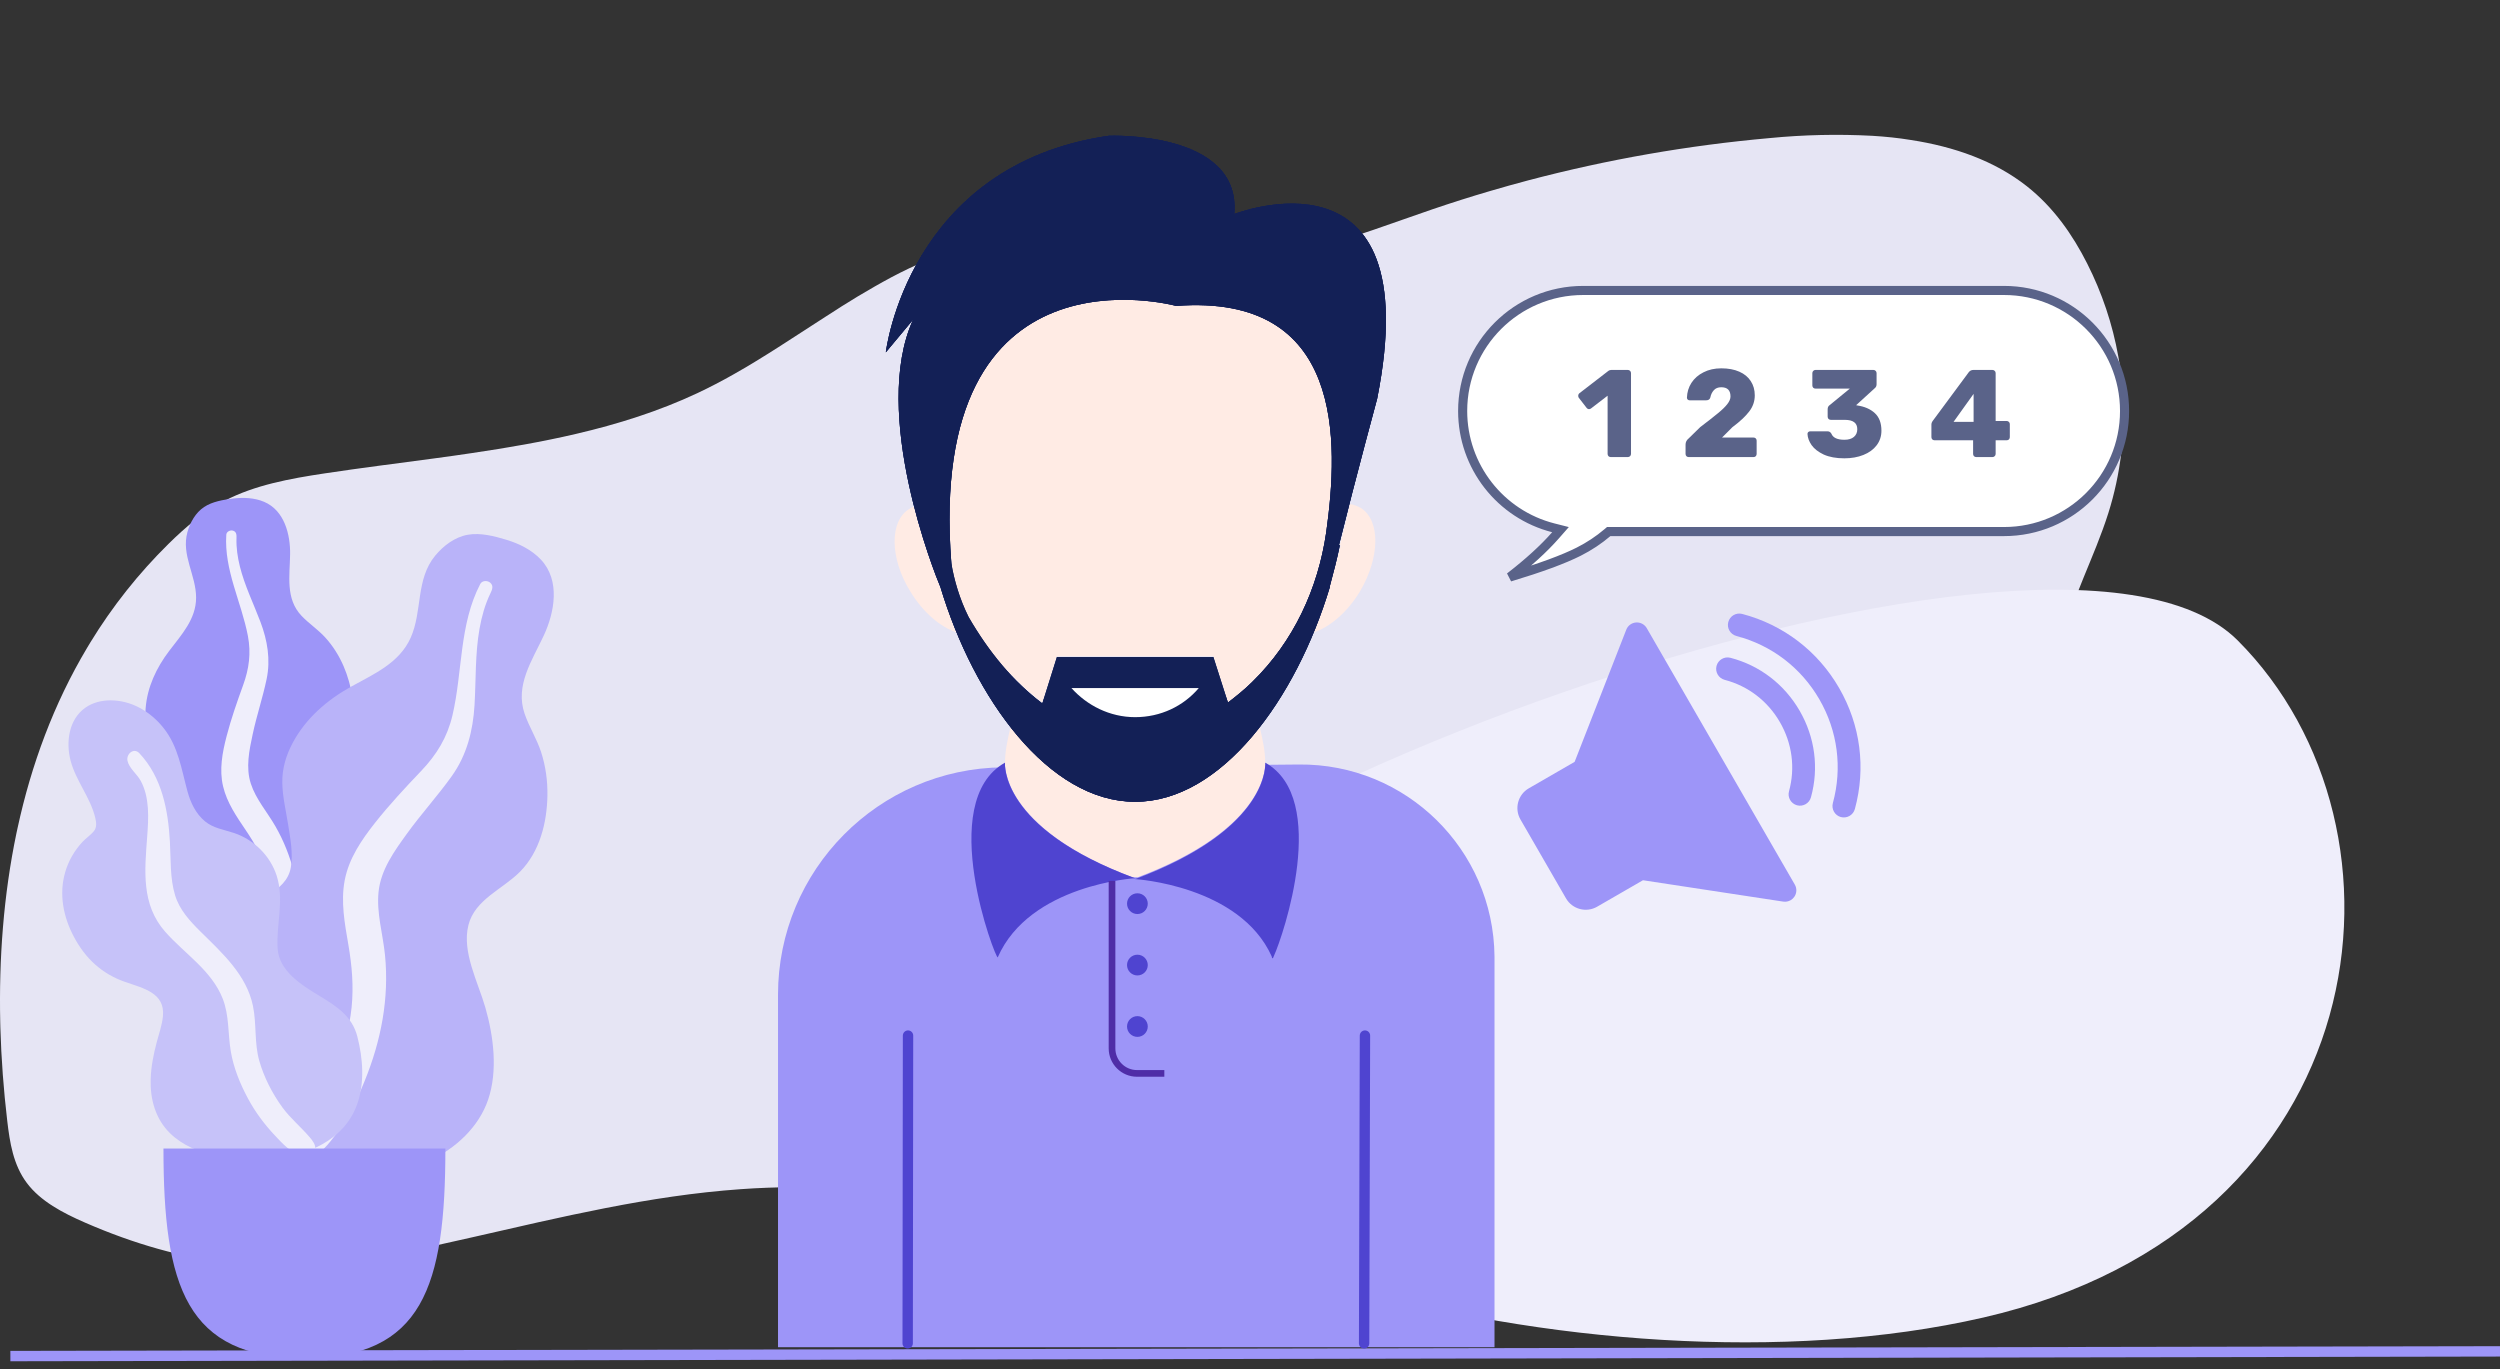 <svg width="241" height="132" viewBox="0 0 241 132" fill="none" xmlns="http://www.w3.org/2000/svg">
<rect x="0" y="0" width="241" height="132" fill="#333333" stroke="none"/>
<g clip-path="url(#clip0)">
<path d="M1.584 80.326C1.622 80.147 1.658 79.968 1.7 79.791C3.021 73.709 5.179 67.847 8.389 62.465C8.495 62.285 8.602 62.107 8.711 61.928C10.827 58.464 13.359 55.272 16.25 52.423C17.849 50.846 19.592 49.348 21.666 48.269C24.571 46.752 27.967 46.137 31.305 45.634C34.772 45.11 38.287 44.671 41.792 44.199C43.038 44.034 44.276 43.859 45.507 43.674C48.893 43.173 52.255 42.594 55.537 41.826C59.593 40.879 63.525 39.638 67.24 37.893C67.536 37.759 67.83 37.617 68.12 37.467C68.409 37.322 68.701 37.175 68.987 37.026C69.273 36.877 69.555 36.729 69.835 36.576C69.98 36.498 70.125 36.419 70.268 36.337C70.411 36.254 70.552 36.182 70.691 36.101C71.109 35.868 71.52 35.629 71.931 35.388L71.947 35.377C72.219 35.219 72.486 35.056 72.752 34.893C74.27 33.972 75.756 33.011 77.242 32.044L78.176 31.44L79.623 30.505C79.905 30.322 80.193 30.139 80.477 29.959C80.678 29.826 80.879 29.693 81.099 29.556C82.154 28.893 83.223 28.241 84.32 27.62C84.58 27.471 84.842 27.322 85.105 27.178C87.322 25.942 89.64 24.898 92.035 24.057L92.067 24.045C93.272 23.625 94.501 23.279 95.747 23.007C96.466 22.85 97.187 22.722 97.916 22.623C99.864 22.347 101.839 22.32 103.794 22.541C107.633 22.985 111.231 24.457 115.068 24.954C122.968 25.959 130.641 22.72 138.07 20.182C139.896 19.559 141.736 18.975 143.59 18.431C144.822 18.067 146.058 17.723 147.304 17.391C154.939 15.376 162.732 14.012 170.598 13.311C173.886 12.989 177.193 12.916 180.493 13.092C181.747 13.169 182.987 13.293 184.205 13.494C188.373 14.138 192.258 15.487 195.395 17.958C197.964 19.987 199.802 22.631 201.201 25.398C202.633 28.221 203.645 31.238 204.203 34.354C204.279 34.778 204.348 35.205 204.404 35.631C204.505 36.36 204.58 37.093 204.63 37.831C204.9 41.76 204.431 45.706 203.244 49.463C201.916 53.669 199.701 57.707 198.727 61.946C198.686 62.125 198.648 62.304 198.612 62.483C198.479 63.126 198.38 63.777 198.316 64.431C197.819 69.639 199.725 74.716 201.221 79.809C201.273 79.986 201.326 80.165 201.376 80.344C201.537 80.91 201.692 81.475 201.839 82.039C203.224 87.424 203.609 93.189 202.375 98.564C202.336 98.743 202.29 98.922 202.246 99.099C201.42 102.496 199.866 105.675 197.692 108.415C195.381 111.31 192.347 113.721 189.105 115.839C187.526 116.871 185.892 117.835 184.205 118.732C182.997 119.376 181.76 119.985 180.493 120.56C170.336 125.185 158.75 127.443 147.292 126.944C146.688 126.918 146.084 126.886 145.48 126.842C144.876 126.797 144.216 126.745 143.584 126.687C136.203 125.971 129.022 124.244 121.891 122.355C119.501 121.722 117.116 121.073 114.732 120.435C113.671 120.154 112.612 119.872 111.551 119.599C106.355 118.258 101.082 117.043 95.743 116.136C94.507 115.923 93.27 115.729 92.031 115.553C87.73 114.922 83.394 114.554 79.047 114.453C77.358 114.42 75.667 114.434 73.976 114.497C73.123 114.528 72.268 114.574 71.413 114.636C62.585 115.257 54.053 117.337 45.507 119.279C44.271 119.561 43.032 119.838 41.792 120.111C40.166 120.469 38.539 120.815 36.904 121.135C26.731 123.132 17.663 121.983 8.205 117.863C6.055 116.928 3.907 115.798 2.59 114.043C1.274 112.288 0.944 110.132 0.698 108.051C0.35 105.087 0.122 102.085 0.036 99.066C0.036 98.889 0.036 98.71 0.023 98.532C-0.113 92.435 0.342 86.28 1.584 80.326Z" fill="#E6E5F4"/>
<path d="M22.468 48.06C23.466 47.938 24.531 47.981 25.459 48.375C27.433 49.213 27.994 51.545 27.967 53.44C27.938 55.48 27.505 57.708 29.055 59.352C29.768 60.107 30.655 60.685 31.355 61.455C32.103 62.277 32.69 63.218 33.125 64.228C33.922 66.084 34.314 68.267 33.584 70.214C32.942 71.928 31.326 73.475 31.675 75.424C32.039 77.457 34.089 79.011 35.371 80.526C36.821 82.24 38.157 84.43 38.376 86.677C38.586 88.831 37.649 91.01 36.21 92.638C33.335 95.891 29.014 97.486 24.656 97.476C22.806 97.472 20.712 97.388 19.115 96.394C18.622 96.087 18.362 95.742 18.068 95.263C17.805 94.833 17.458 94.554 17.056 94.25C16.172 93.582 15.534 92.682 15.127 91.674C13.546 87.76 14.81 82.918 17.023 79.443C17.547 78.62 17.977 77.827 17.722 76.846C17.456 75.821 16.803 74.897 16.225 74.016C15.654 73.146 15.002 72.316 14.555 71.375C14.088 70.389 13.956 69.356 14.039 68.278C14.194 66.251 15.069 64.381 16.307 62.751C17.5 61.181 18.901 59.679 18.904 57.622C18.908 55.441 17.45 53.502 18.071 51.285C18.328 50.367 18.845 49.426 19.677 48.875C20.475 48.348 21.529 48.175 22.468 48.06Z" fill="#9D95F8"/>
<path d="M21.815 51.546C21.834 51.253 22.181 51.077 22.454 51.154C22.814 51.254 22.808 51.59 22.798 51.89C22.769 52.811 22.902 53.706 23.123 54.6C23.584 56.457 24.434 58.169 25.108 59.954C25.781 61.737 26.097 63.578 25.702 65.465C25.33 67.243 24.745 68.976 24.364 70.757C24.028 72.327 23.671 73.983 24.182 75.549C24.674 77.056 25.762 78.284 26.545 79.646C28.167 82.466 28.886 85.594 28.983 88.813C29.027 90.308 28.987 91.816 28.64 93.282C28.441 94.126 28.172 95.267 27.449 95.85C27.115 96.119 26.545 96.212 26.264 95.814C26 95.441 26.232 94.863 26.315 94.465C26.678 92.742 26.751 90.982 26.664 89.233C26.58 87.539 26.38 85.848 25.847 84.23C25.352 82.728 24.6 81.38 23.715 80.066C22.814 78.728 21.876 77.386 21.504 75.8C21.125 74.19 21.433 72.551 21.844 70.971C22.279 69.299 22.848 67.676 23.437 66.05C24.011 64.466 24.214 62.967 23.898 61.308C23.272 58.032 21.597 54.957 21.815 51.546Z" fill="#EFEEFB"/>
<path d="M48.818 52.035C50.053 52.41 51.279 53.015 52.16 53.964C54.032 55.981 53.458 59.031 52.424 61.258C51.312 63.655 49.626 66.065 50.576 68.815C51.013 70.08 51.747 71.225 52.162 72.499C52.604 73.861 52.795 75.279 52.771 76.7C52.726 79.309 52.032 82.094 50.147 84.017C48.488 85.71 45.774 86.698 45.154 89.185C44.506 91.779 46.089 94.684 46.792 97.141C47.587 99.923 47.995 103.208 47.065 105.98C46.173 108.637 43.922 110.725 41.374 111.902C36.282 114.254 30.371 113.892 25.265 111.614C23.098 110.646 20.685 109.458 19.338 107.452C18.922 106.832 18.799 106.289 18.708 105.569C18.627 104.924 18.367 104.413 18.056 103.844C17.373 102.595 17.1 101.198 17.155 99.795C17.369 94.344 21.411 89.275 25.844 86.316C26.894 85.615 27.817 84.901 28.037 83.608C28.266 82.258 27.988 80.825 27.776 79.483C27.566 78.157 27.24 76.836 27.214 75.491C27.187 74.082 27.578 72.792 28.245 71.559C29.498 69.243 31.513 67.487 33.827 66.203C36.056 64.967 38.493 63.919 39.584 61.488C40.741 58.912 40.056 55.86 41.956 53.562C42.743 52.61 43.847 51.765 45.114 51.547C46.329 51.338 47.656 51.682 48.818 52.035Z" fill="#B9B3F9"/>
<path d="M46.297 56.296C46.473 55.959 46.971 55.933 47.251 56.167C47.619 56.475 47.434 56.87 47.266 57.219C46.75 58.295 46.437 59.425 46.228 60.599C45.793 63.04 45.891 65.513 45.744 67.979C45.597 70.444 45.002 72.789 43.553 74.817C42.186 76.728 40.594 78.474 39.216 80.383C38.001 82.067 36.716 83.84 36.494 85.962C36.28 88.005 36.909 90.029 37.112 92.053C37.531 96.242 36.734 100.323 35.161 104.186C34.43 105.98 33.593 107.745 32.42 109.3C31.744 110.195 30.833 111.405 29.682 111.716C29.151 111.86 28.435 111.671 28.315 111.052C28.203 110.472 28.776 109.909 29.082 109.482C30.408 107.632 31.415 105.585 32.229 103.469C33.019 101.418 33.67 99.311 33.894 97.115C34.102 95.078 33.929 93.087 33.582 91.067C33.229 89.01 32.836 86.93 33.231 84.856C33.632 82.751 34.85 80.971 36.158 79.315C37.542 77.564 39.058 75.94 40.598 74.323C42.099 72.748 43.121 71.079 43.62 68.949C44.604 64.742 44.255 60.222 46.297 56.296Z" fill="#EFEEFB"/>
<path d="M10.636 67.512C12.69 67.512 14.495 68.6 15.74 70.145C17.196 71.954 17.49 74.162 18.081 76.317C18.376 77.39 18.882 78.454 19.769 79.183C20.576 79.846 21.6 79.978 22.565 80.302C24.495 80.949 26.053 82.508 26.669 84.41C27.42 86.73 26.625 89.07 26.761 91.421C26.887 93.581 29.016 94.928 30.729 95.963C32.418 96.984 33.94 97.939 34.449 99.927C34.988 102.036 35.169 104.39 34.422 106.474C33.178 109.943 29.537 111.47 26.019 111.707C22.827 111.922 18.812 111.584 16.415 109.267C14.98 107.88 14.46 105.941 14.525 104.011C14.565 102.811 14.803 101.622 15.11 100.463C15.328 99.641 15.622 98.823 15.706 97.973C15.929 95.714 13.841 95.28 12.063 94.66C9.804 93.871 8.223 92.382 7.123 90.308C6.099 88.376 5.67 86.208 6.284 84.081C6.597 82.995 7.166 82.01 7.937 81.172C8.276 80.803 8.755 80.495 9.061 80.108C9.347 79.746 9.285 79.277 9.186 78.853C8.731 76.895 7.311 75.274 6.803 73.319C6.344 71.555 6.616 69.36 8.228 68.222C8.925 67.73 9.784 67.517 10.636 67.512Z" fill="#C6C2F9"/>
<path d="M13.436 72.613C15.613 74.932 16.205 78.078 16.378 81.127C16.476 82.837 16.375 84.64 16.877 86.299C17.307 87.718 18.314 88.803 19.353 89.829C21.444 91.893 23.775 93.992 24.387 96.979C24.746 98.733 24.503 100.544 24.999 102.278C25.45 103.854 26.244 105.403 27.209 106.734C27.987 107.805 28.999 108.626 29.849 109.625C30.108 109.93 30.48 110.379 30.373 110.81C30.247 111.314 29.605 111.473 29.149 111.394C28.087 111.21 27.193 110.195 26.498 109.457C25.482 108.379 24.619 107.219 23.917 105.918C23.139 104.473 22.511 102.939 22.243 101.318C21.965 99.636 22.104 97.883 21.469 96.269C20.4 93.553 17.809 91.95 15.935 89.833C13.6 87.196 13.948 83.913 14.188 80.668C14.319 78.885 14.449 76.871 13.548 75.243C13.204 74.622 12.438 74.042 12.29 73.336C12.154 72.689 12.894 72.035 13.436 72.613Z" fill="#EFEEFB"/>
<path d="M15.758 110.717C15.758 123.977 17.922 130.925 29.346 130.925C40.771 130.925 42.935 123.977 42.935 110.717H15.758Z" fill="#9D95F8"/>
<path d="M97.777 99.866C99.602 80.639 197.536 43.529 215.717 61.74C233.898 79.952 229.296 118.258 191.196 127.01C153.095 135.762 95.952 119.093 97.777 99.866Z" fill="#EFEEFB"/>
<path d="M1 130.726L241 130.272" stroke="#9D95F8"/>
<path fill-rule="evenodd" clip-rule="evenodd" d="M96.718 73.969L125.214 73.698C135.53 73.6 143.972 81.882 144.07 92.198C144.071 92.257 144.071 92.317 144.071 92.376V129.871H132.276H75V95.896C75 83.867 84.69 74.084 96.718 73.969Z" fill="#9D95F8"/>
<path d="M109.691 84.658C109.603 84.658 109.515 84.746 109.428 84.746C109.34 84.746 109.252 84.658 109.164 84.658H109.691Z" fill="#8279F8"/>
<path d="M121.967 73.518C121.967 73.518 121.967 73.518 121.967 73.606C121.967 74.483 121.529 80.097 109.688 84.57H109.162C97.321 80.097 96.883 74.483 96.883 73.606C96.883 73.518 96.883 73.518 96.883 73.518C96.883 72.378 97.146 71.238 97.409 70.098C100.829 74.395 104.952 77.29 109.425 77.29C113.898 77.29 118.02 74.395 121.441 70.098C121.704 71.238 121.967 72.378 121.967 73.518Z" fill="#FFEBE4"/>
<path d="M121.968 73.519C121.968 73.519 122.582 79.835 109.426 84.746C109.426 84.746 119.506 85.349 122.589 92.192C122.616 92.253 122.605 92.377 122.67 92.377C122.734 92.377 122.734 92.306 122.811 92.137C123.703 90.188 128.182 76.99 121.968 73.519ZM96.883 73.519C90.13 77.291 96.006 92.552 96.182 92.289C99.251 85.272 109.426 84.659 109.426 84.659C96.269 79.835 96.883 73.519 96.883 73.519Z" fill="#4F44D0"/>
<path d="M127.847 51.328C127.057 56.767 124.689 61.854 120.742 65.713C119.953 66.502 119.251 67.116 118.374 67.73L116.971 63.257H101.885L100.482 67.73C97.675 65.625 91.798 59.749 91.711 54.223C89.255 22.735 113.375 29.401 113.375 29.401C129.601 28.261 129.075 42.558 127.847 51.328Z" fill="#FFEBE4"/>
<path d="M131.091 57.03C129.863 59.048 128.197 60.451 126.618 60.977C127.232 59.574 127.758 58.083 128.197 56.592C128.197 56.592 128.197 56.592 128.197 56.504C128.547 55.188 128.898 53.873 129.249 52.557H129.161C129.512 51.242 129.863 49.926 130.126 48.61C130.477 48.61 130.828 48.786 131.179 48.961C133.108 50.189 133.021 53.785 131.091 57.03ZM92.236 60.977C90.657 60.451 88.99 59.048 87.762 57.03C85.745 53.785 85.745 50.189 87.675 49.049C87.85 48.961 87.938 48.873 88.113 48.873C89.166 52.996 90.394 56.066 90.657 56.68C91.095 58.083 91.622 59.574 92.236 60.977Z" fill="#FFEBE4"/>
<path d="M118.987 20.63C119.689 12.561 106.883 13.087 106.883 13.087C87.499 15.894 85.394 33.962 85.394 33.962L88.026 30.804C83.903 39.838 90.131 55.363 90.657 56.591C93.902 67.379 101.095 77.29 109.427 77.29C117.759 77.29 124.951 67.379 128.197 56.591C128.197 56.591 128.197 56.591 128.197 56.503C128.548 55.187 128.898 53.872 129.161 52.556H129.074C130.828 45.539 132.758 38.435 132.758 38.435C137.757 13.262 118.987 20.63 118.987 20.63ZM127.846 51.328C127.056 56.766 124.688 61.853 120.741 65.713C119.952 66.502 119.163 67.116 118.373 67.73L116.97 63.344H101.884L100.481 67.817C97.674 65.713 95.306 62.818 93.376 59.485C92.499 57.731 91.973 55.889 91.71 54.31C89.254 22.823 113.374 29.489 113.374 29.489C129.6 28.261 129.074 42.557 127.846 51.328Z" fill="#132056"/>
<path d="M118.987 20.63C119.689 12.561 106.883 13.087 106.883 13.087C87.499 15.894 85.394 33.962 85.394 33.962L88.026 30.804C83.903 39.838 90.131 55.363 90.657 56.591C93.902 67.379 101.095 77.29 109.427 77.29C117.759 77.29 124.951 67.379 128.197 56.591C128.197 56.591 128.197 56.591 128.197 56.503C128.548 55.187 128.898 53.872 129.161 52.556H129.074C130.828 45.539 132.758 38.435 132.758 38.435C137.757 13.262 118.987 20.63 118.987 20.63ZM127.846 51.328C127.056 56.766 124.688 61.853 120.741 65.713C119.952 66.502 119.163 67.116 118.373 67.73L116.97 63.344H101.884L100.481 67.817C97.674 65.713 95.306 62.818 93.376 59.485C92.499 57.731 91.973 55.889 91.71 54.31C89.254 22.823 113.374 29.489 113.374 29.489C129.6 28.261 129.074 42.557 127.846 51.328Z" fill="#132056"/>
<path d="M118.987 20.63C119.689 12.561 106.883 13.087 106.883 13.087C87.499 15.894 85.394 33.962 85.394 33.962L88.026 30.804C83.903 39.838 90.131 55.363 90.657 56.591C93.902 67.379 101.095 77.29 109.427 77.29C117.759 77.29 124.951 67.379 128.197 56.591C128.197 56.591 128.197 56.591 128.197 56.503C128.548 55.187 128.898 53.872 129.161 52.556H129.074C130.828 45.539 132.758 38.435 132.758 38.435C137.757 13.262 118.987 20.63 118.987 20.63ZM127.846 51.328C127.056 56.766 124.688 61.853 120.741 65.713C119.952 66.502 119.163 67.116 118.373 67.73C117.537 65.117 115.109 63.344 112.365 63.344H106.572C103.782 63.344 101.316 65.156 100.481 67.817C97.674 65.713 91.797 59.836 91.71 54.31C89.254 22.823 113.374 29.489 113.374 29.489C129.6 28.261 129.074 42.557 127.846 51.328Z" fill="#132056"/>
<path d="M103.285 66.327C104.776 67.993 106.969 69.134 109.425 69.134C111.881 69.134 114.074 68.081 115.565 66.327H103.285Z" fill="white"/>
<path d="M109.645 99.955C110.197 99.955 110.645 99.507 110.645 98.955C110.645 98.403 110.197 97.955 109.645 97.955C109.093 97.955 108.645 98.403 108.645 98.955C108.645 99.507 109.093 99.955 109.645 99.955Z" fill="#4F44D0"/>
<path d="M109.645 94.033C110.197 94.033 110.645 93.585 110.645 93.033C110.645 92.481 110.197 92.033 109.645 92.033C109.093 92.033 108.645 92.481 108.645 93.033C108.645 93.585 109.093 94.033 109.645 94.033Z" fill="#4F44D0"/>
<path d="M109.645 88.113C110.197 88.113 110.645 87.666 110.645 87.113C110.645 86.561 110.197 86.113 109.645 86.113C109.093 86.113 108.645 86.561 108.645 87.113C108.645 87.666 109.093 88.113 109.645 88.113Z" fill="#4F44D0"/>
<path d="M107.199 84.921V101.065C107.199 102.397 108.279 103.477 109.611 103.477H112.242" stroke="#4F2DA7" stroke-width="0.644"/>
<path d="M87.534 99.831L87.5 129.499L87.534 99.831ZM131.582 99.831L131.5 129.499L131.582 99.831Z" stroke="#4F44D0" stroke-linecap="round" stroke-linejoin="round"/>
<path fill-rule="evenodd" clip-rule="evenodd" d="M145.544 55.627C148.519 54.732 150.737 53.915 152.191 53.179C153.193 52.673 154.115 52.062 154.957 51.347L155.08 51.242L193.186 51.243C199.605 51.243 204.808 46.04 204.808 39.621C204.808 33.203 199.605 28 193.186 28H152.621C146.203 28 141 33.203 141 39.621C141 44.964 144.634 49.58 149.739 50.882L150.432 51.058L149.96 51.596C148.833 52.88 147.351 54.232 145.544 55.627Z" fill="white" stroke="#5A6389" stroke-width="0.877"/>
<path d="M155.273 44.062C155.193 44.062 155.121 44.034 155.057 43.978C155.001 43.914 154.973 43.842 154.973 43.762V38.146L153.365 39.382C153.301 39.422 153.241 39.442 153.185 39.442C153.089 39.442 153.005 39.394 152.933 39.298L152.189 38.338C152.157 38.282 152.141 38.222 152.141 38.158C152.141 38.046 152.185 37.958 152.273 37.894L155.057 35.746C155.137 35.69 155.229 35.662 155.333 35.662H156.917C157.005 35.662 157.077 35.69 157.133 35.746C157.197 35.802 157.229 35.874 157.229 35.962V43.762C157.229 43.85 157.197 43.922 157.133 43.978C157.077 44.034 157.005 44.062 156.917 44.062H155.273Z" fill="#5A6389"/>
<path d="M162.788 44.063C162.708 44.063 162.636 44.035 162.572 43.979C162.516 43.915 162.488 43.843 162.488 43.763V42.863C162.488 42.623 162.588 42.423 162.788 42.263L163.904 41.171C164.664 40.595 165.236 40.147 165.62 39.827C166.012 39.507 166.308 39.219 166.508 38.963C166.716 38.699 166.82 38.451 166.82 38.219C166.82 37.627 166.524 37.331 165.932 37.331C165.62 37.331 165.38 37.427 165.212 37.619C165.044 37.803 164.932 38.035 164.876 38.315C164.828 38.499 164.692 38.591 164.468 38.591H162.884C162.812 38.591 162.748 38.567 162.692 38.519C162.644 38.463 162.62 38.403 162.62 38.339C162.636 37.811 162.78 37.335 163.052 36.911C163.332 36.479 163.72 36.139 164.216 35.891C164.712 35.635 165.284 35.507 165.932 35.507C166.604 35.507 167.184 35.615 167.672 35.831C168.16 36.047 168.528 36.351 168.776 36.743C169.032 37.135 169.16 37.591 169.16 38.111C169.16 38.687 168.98 39.207 168.62 39.671C168.268 40.135 167.728 40.639 167 41.183L166.004 42.179H169.04C169.128 42.179 169.2 42.207 169.256 42.263C169.312 42.319 169.34 42.391 169.34 42.479V43.763C169.34 43.843 169.312 43.915 169.256 43.979C169.2 44.035 169.128 44.063 169.04 44.063H162.788Z" fill="#5A6389"/>
<path d="M177.794 44.182C177.01 44.182 176.35 44.062 175.814 43.822C175.286 43.574 174.894 43.27 174.638 42.91C174.39 42.55 174.258 42.19 174.242 41.83C174.242 41.758 174.266 41.698 174.314 41.65C174.37 41.602 174.434 41.578 174.506 41.578H176.162C176.258 41.578 176.334 41.598 176.39 41.638C176.446 41.67 176.498 41.726 176.546 41.806C176.698 42.198 177.118 42.394 177.806 42.394C178.198 42.394 178.502 42.302 178.718 42.118C178.934 41.934 179.042 41.686 179.042 41.374C179.042 40.774 178.642 40.474 177.842 40.474H176.498C176.41 40.474 176.334 40.446 176.27 40.39C176.214 40.326 176.186 40.25 176.186 40.162V39.454C176.186 39.27 176.254 39.134 176.39 39.046L178.322 37.462H175.01C174.93 37.462 174.858 37.434 174.794 37.378C174.738 37.314 174.71 37.242 174.71 37.162V35.974C174.71 35.886 174.738 35.814 174.794 35.758C174.85 35.694 174.922 35.662 175.01 35.662H180.602C180.69 35.662 180.762 35.694 180.818 35.758C180.874 35.814 180.902 35.886 180.902 35.974V37.042C180.902 37.21 180.838 37.342 180.71 37.438L178.934 39.058L179.018 39.082C179.738 39.186 180.31 39.434 180.734 39.826C181.158 40.218 181.37 40.782 181.37 41.518C181.37 42.054 181.214 42.526 180.902 42.934C180.598 43.334 180.174 43.642 179.63 43.858C179.094 44.074 178.482 44.182 177.794 44.182Z" fill="#5A6389"/>
<path d="M190.507 44.062C190.427 44.062 190.355 44.034 190.291 43.978C190.235 43.914 190.207 43.842 190.207 43.762V42.442H186.487C186.407 42.442 186.335 42.414 186.271 42.358C186.215 42.294 186.188 42.222 186.188 42.142V40.93C186.188 40.81 186.231 40.69 186.319 40.57L189.799 35.866C189.911 35.73 190.059 35.662 190.243 35.662H192.067C192.155 35.662 192.227 35.69 192.283 35.746C192.347 35.802 192.38 35.874 192.38 35.962V40.582H193.436C193.532 40.582 193.607 40.614 193.663 40.678C193.719 40.734 193.747 40.802 193.747 40.882V42.142C193.747 42.222 193.719 42.294 193.663 42.358C193.607 42.414 193.535 42.442 193.447 42.442H192.38V43.762C192.38 43.85 192.347 43.922 192.283 43.978C192.227 44.034 192.155 44.062 192.067 44.062H190.507ZM188.324 40.666H190.255V37.966L188.324 40.666Z" fill="#5A6389"/>
<path d="M157.713 60.007C157.291 60.04 156.925 60.307 156.773 60.702L151.794 73.443L147.374 75.995C146.326 76.6 145.966 77.947 146.571 78.995L150.963 86.603C151.569 87.653 152.915 88.012 153.963 87.407L158.383 84.855L171.905 86.915C172.157 86.952 172.408 86.901 172.62 86.779C172.76 86.698 172.882 86.584 172.977 86.445C173.215 86.098 173.232 85.644 173.022 85.279L158.747 60.554C158.536 60.189 158.134 59.977 157.713 60.007Z" fill="#9D95F8"/>
<path d="M166.813 63.411C166.225 63.259 165.628 63.612 165.473 64.195C165.32 64.783 165.671 65.382 166.258 65.538C168.515 66.126 170.407 67.577 171.588 69.622C172.768 71.666 173.078 74.031 172.46 76.28C172.299 76.862 172.643 77.467 173.228 77.629C173.524 77.71 173.823 77.661 174.066 77.52C174.308 77.381 174.497 77.15 174.576 76.858C175.355 74.043 174.967 71.082 173.49 68.524C172.013 65.966 169.643 64.149 166.813 63.411Z" fill="#9D95F8"/>
<path d="M167.949 59.183C167.361 59.028 166.762 59.379 166.606 59.966C166.452 60.552 166.804 61.153 167.388 61.307C170.788 62.202 173.631 64.376 175.393 67.426C177.154 70.477 177.613 74.023 176.688 77.415C176.531 78 176.875 78.605 177.459 78.765C177.755 78.842 178.053 78.795 178.296 78.654C178.538 78.515 178.729 78.283 178.809 77.991C179.891 74.032 179.351 69.89 177.294 66.328C175.238 62.766 171.92 60.228 167.949 59.183Z" fill="#9D95F8"/>
</g>
<defs>
<clipPath id="clip0">
<rect width="241" height="132" fill="white"/>
</clipPath>
</defs>
</svg>
